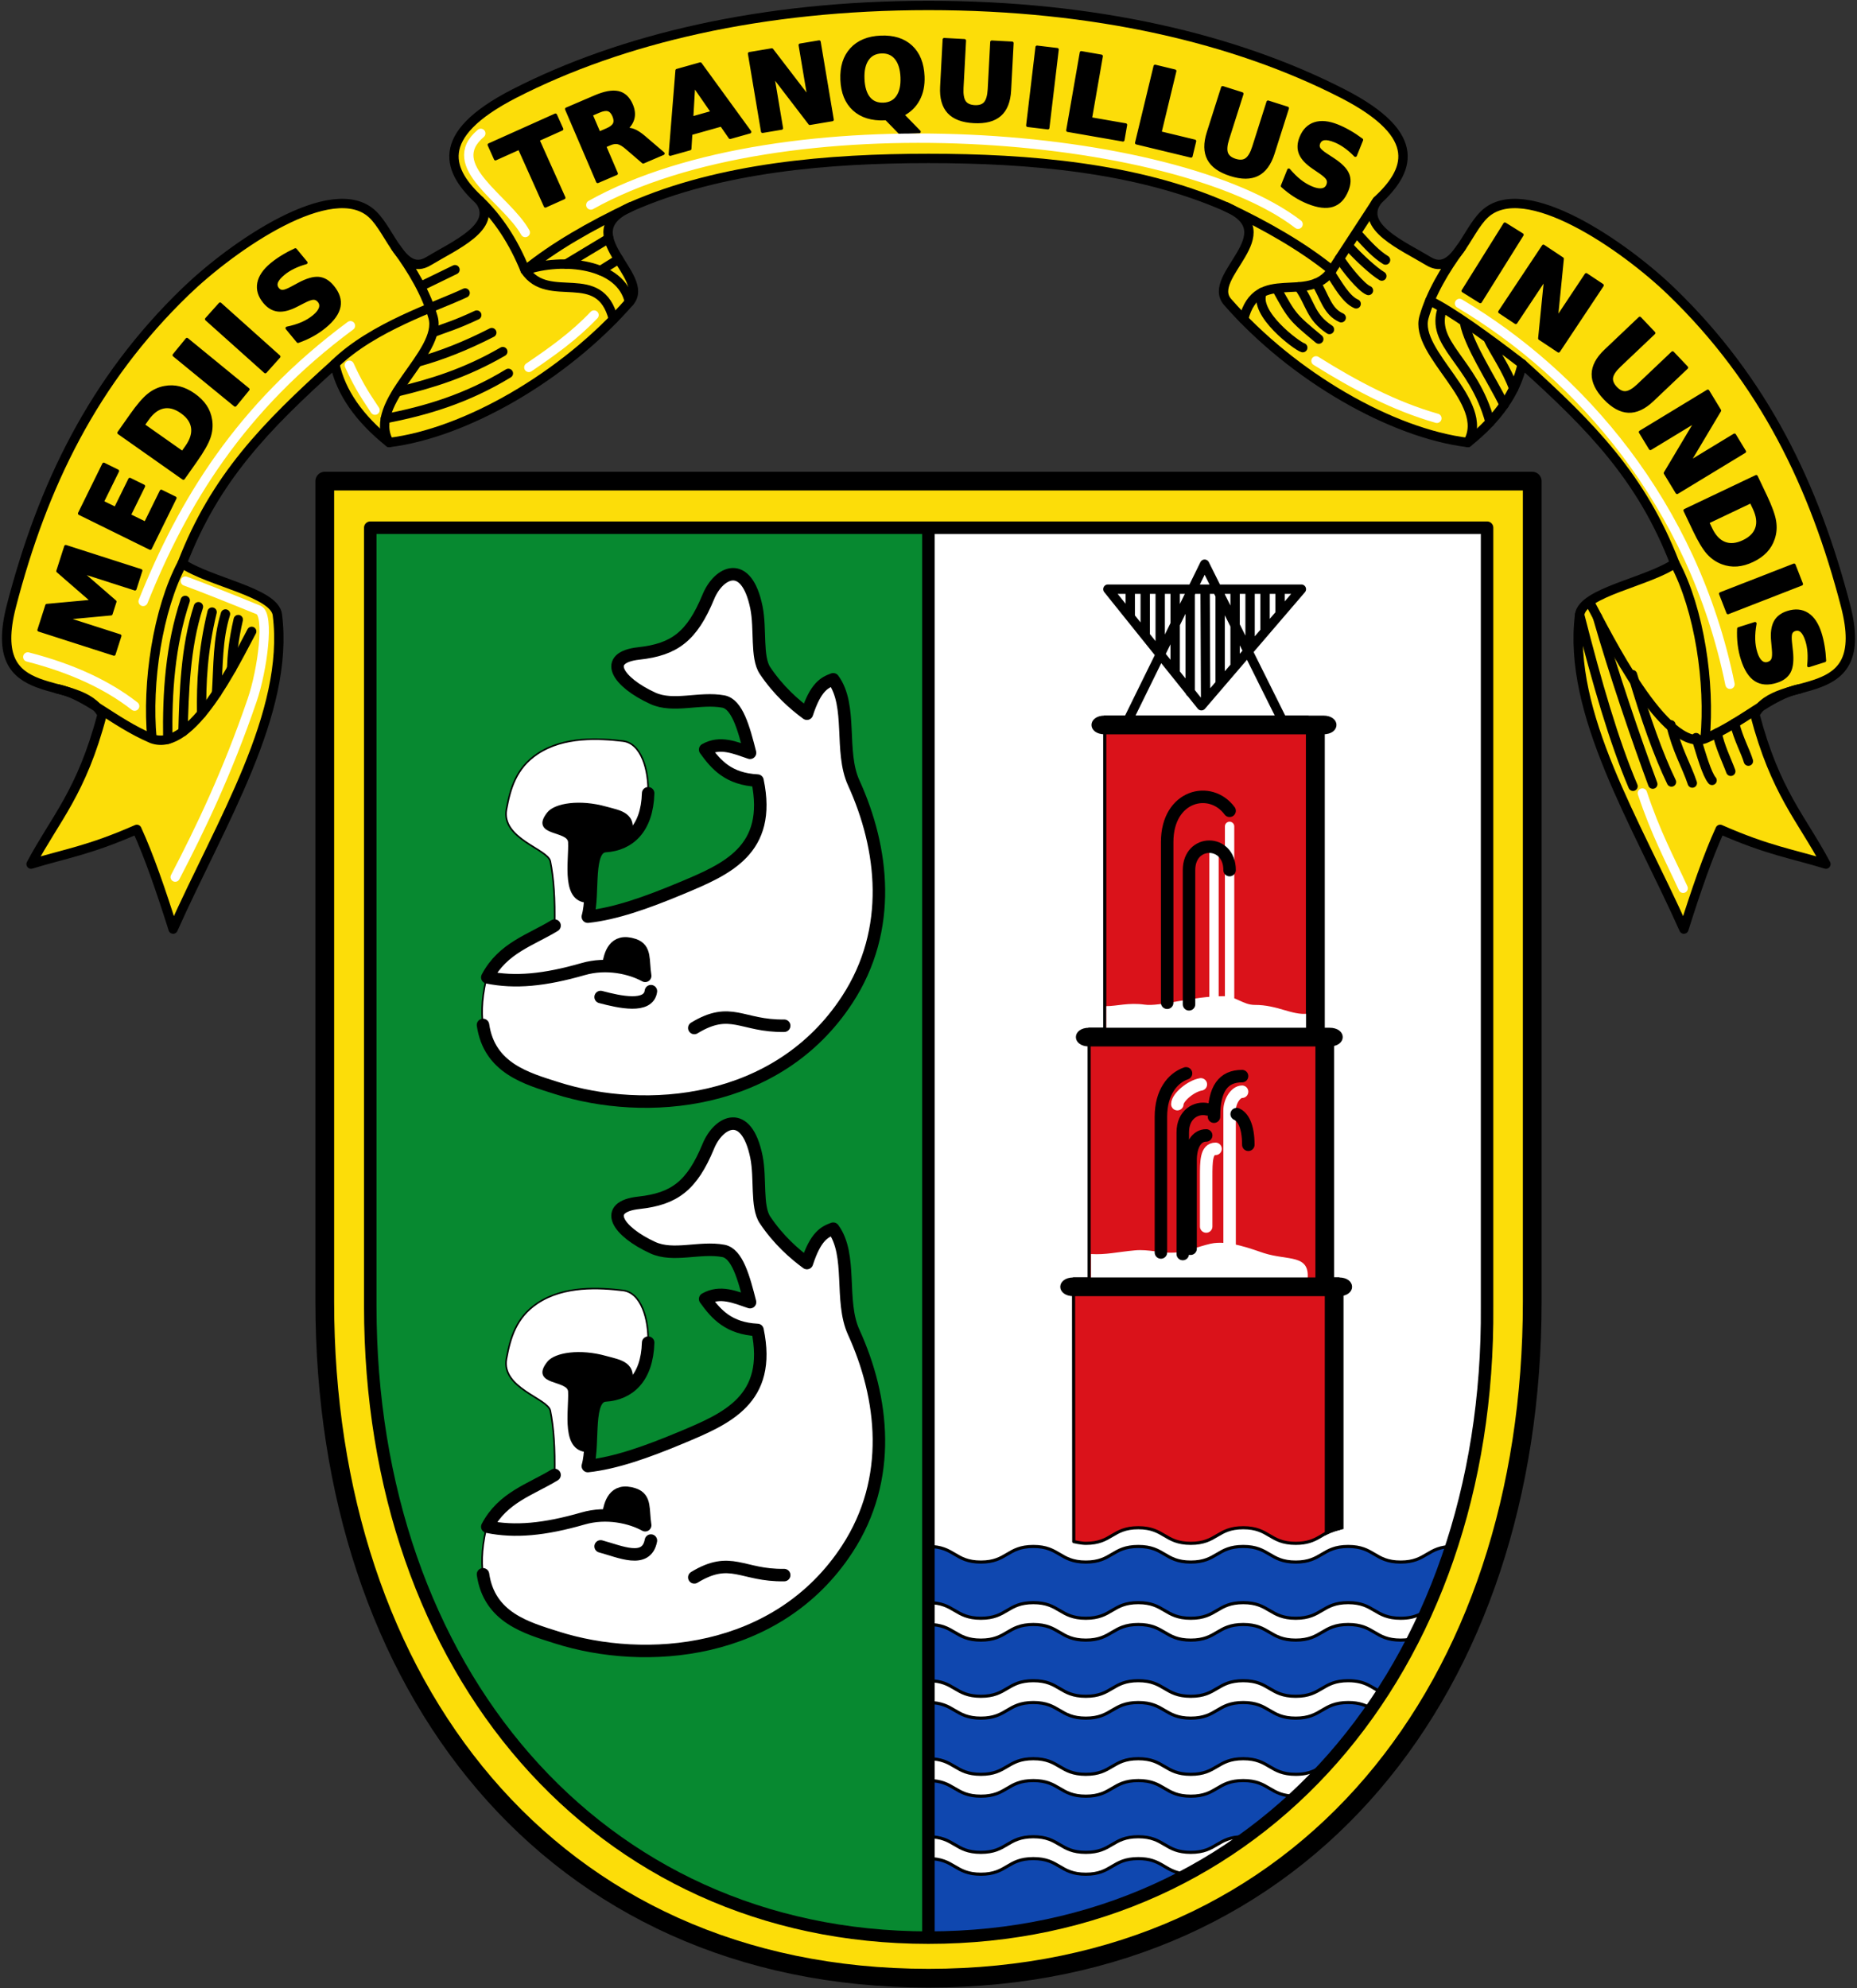 <svg xmlns="http://www.w3.org/2000/svg" height="637" width="595"><rect width="100%" height="100%" fill="#333333" stroke="none"/><path d="M104.06 154.134v262.902c0 122.757 72.089 216.714 193.44 216.714s193.44-93.957 193.44-216.714V154.134z" fill="#fcdd09" stroke="#000" stroke-width="6" stroke-linecap="round" stroke-linejoin="round"/><path d="M297.472 620.75c113.063-4.072 178.59-92.788 178.658-192.38l.178-259.315-178.836.695z" fill="#fff"/><path d="M297.472 620.75c-113.063-4.072-178.588-92.788-178.657-192.38l-.178-259.315 178.835.695z" fill="#078930"/><path d="M297.472 495.435c8.407 0 8.407 5 16.813 5 8.406 0 8.406-5 16.812-5 8.407 0 8.407 5 16.813 5 8.406 0 8.406-5 16.812-5 8.407 0 8.407 5 16.813 5 8.406 0 8.406-5 16.812-5 8.407 0 8.407 5 16.813 5 8.406 0 8.406-5 16.812-5s8.406 5 16.813 5c8.406 0 8.406-5 16.812-5-1.978 5.442-4.899 13.45-7.222 19.812-2.578 1.43-4.607 3.188-9.59 3.188-8.407 0-8.407-5-16.813-5-8.406 0-8.406 5-16.812 5s-8.406-5-16.813-5c-8.406 0-8.406 5-16.812 5s-8.406-5-16.813-5c-8.406 0-8.406 5-16.812 5s-8.406-5-16.813-5c-8.406 0-8.406 5-16.812 5s-8.406-5-16.813-5zM297.472 520.435c8.407 0 8.407 5 16.813 5 8.406 0 8.406-5 16.812-5 8.407 0 8.407 5 16.813 5 8.406 0 8.406-5 16.812-5 8.407 0 8.407 5 16.813 5 8.406 0 8.406-5 16.812-5 8.407 0 8.407 5 16.813 5 8.406 0 8.406-5 16.812-5s8.406 5 16.813 5c2.061 0 3.617-.3 4.915-.754-4.322 6.564-6.18 10.416-10.816 17.608-3.315-1.476-5.115-3.854-10.912-3.854-8.406 0-8.406 5-16.812 5s-8.406-5-16.813-5c-8.406 0-8.406 5-16.812 5s-8.406-5-16.813-5c-8.406 0-8.406 5-16.812 5s-8.406-5-16.813-5c-8.406 0-8.406 5-16.812 5s-8.406-5-16.813-5zM297.472 545.435c8.407 0 8.407 5 16.813 5 8.406 0 8.406-5 16.812-5 8.407 0 8.407 5 16.813 5 8.406 0 8.406-5 16.812-5 8.407 0 8.407 5 16.813 5 8.406 0 8.406-5 16.812-5 8.407 0 8.407 5 16.813 5 8.406 0 8.406-5 16.812-5 3.714 0 5.788.976 7.67 2.065-4.497 5.625-9.676 11.962-15.22 17.931-2.428 1.393-4.492 3.004-9.262 3.004-8.406 0-8.406-5-16.813-5-8.406 0-8.406 5-16.812 5s-8.406-5-16.813-5c-8.406 0-8.406 5-16.812 5s-8.406-5-16.813-5c-8.406 0-8.406 5-16.812 5s-8.406-5-16.813-5zM297.472 570.435c8.407 0 8.407 5 16.813 5 8.406 0 8.406-5 16.812-5 8.407 0 8.407 5 16.813 5 8.406 0 8.406-5 16.812-5 8.407 0 8.407 5 16.813 5 8.406 0 8.406-5 16.812-5 8.407 0 8.407 5 16.813 5-3.77 3.566-11.747 9.11-16.813 13-8.406 0-8.406 5-16.812 5s-8.406-5-16.813-5c-8.406 0-8.406 5-16.812 5s-8.406-5-16.813-5c-8.406 0-8.406 5-16.812 5s-8.406-5-16.813-5zM297.472 595.435c8.407 0 8.407 5 16.813 5 8.406 0 8.406-5 16.812-5 8.407 0 8.407 5 16.813 5 8.406 0 8.406-5 16.812-5 7.367 0 8.278 3.84 14.049 4.79-26.613 12.253-39.146 18.427-81.299 20.525z" fill="#0f47af" stroke="#000" stroke-linecap="round" stroke-linejoin="round"/><path d="M415.16 494.435c-8.406 0-8.406-5-16.813-5-8.406 0-8.406 5-16.812 5s-8.406-5-16.813-5c-8.406 0-8.406 5-16.812 5-1.505 0-3.87-.554-3.87-.554l-.068-84.131h5v-80h5v-100h65v100h5v80h5l.046 79.96c-5.596.949-6.553 4.725-13.858 4.725z" fill="#da121a" stroke="#000" stroke-linecap="round" stroke-linejoin="round"/><path d="M155.682 490.084c-5.814 26.324 10.525 30.62 22.593 34.474 28.475 9.095 70.894 5.862 93.193-28.312 14.704-22.533 11.654-48.425 2.054-69.49-4.574-10.037-.31-24.62-6.546-33.13-2.81 1.033-5.622 2.398-8.433 11.02-4.074-2.99-9.138-7.42-13.433-13.834-2.828-4.222-1.343-13.365-2.739-20.196-3.248-15.902-12.139-11.338-15.404-3.424-5.247 12.717-10.884 16.896-22.25 18.143-11.95 1.311-6.855 9.19 4.45 14.378 6.61 3.033 15.064-.368 22.592 1.027 4.438.822 6.536 8.462 8.558 16.43-4.792-1.632-9.585-3.751-14.377-1.026 3.526 4.915 7.534 9.455 16.773 9.927 4.664 22.326-9.84 28.398-24.646 34.574-10.936 4.561-20.84 8.064-29.723 9.025 2.127-7.542-.744-22.205 5.677-22.617 7.373-.474 13.312-5.43 13.651-16.916.223-7.529-2.199-16.038-8.09-16.732-7.51-.884-18.848-1.595-27.386 4.108-6.874 4.592-8.697 11.144-9.927 17.8-1.73 9.367 13.248 12.689 14.052 16.615 1.08 5.273 1.566 12.1 1.37 20.598-10.548 4.509-20.77 11.95-22.01 17.558z" fill="#fff" stroke="#000" stroke-width=".5"/><path d="M222.458 505.334c11.784-7.157 15.192-.51 28.804-.726m-42.702-11.07c-1.433 7.579-9.944 3.51-16.117 1.871m-14.753-22.883c-7.67 4.68-16.595 7.164-21.555 16.59 8.899 1.808 18.288.92 30.74-2.663 7.46-2.146 15.207-.383 19.85 2.179-.799-4.997.235-8.647-3.632-9.924-6.508-2.15-7.592 3.315-8.202 6.532m-40.131 19.114c2.012 13.902 14.071 17.188 23.515 20.204 28.475 9.095 70.894 5.862 93.193-28.312 14.704-22.533 11.654-48.425 2.054-69.49-4.574-10.037-.31-24.62-6.546-33.13-2.81 1.033-5.622 2.398-8.433 11.02-4.074-2.99-9.138-7.42-13.433-13.834-2.828-4.222-1.343-13.365-2.739-20.196-3.248-15.902-12.139-11.338-15.404-3.424-5.247 12.717-10.884 16.896-22.25 18.143-11.95 1.311-6.855 9.19 4.45 14.378 6.61 3.033 15.064-.368 22.592 1.027 4.438.822 6.536 8.462 8.558 16.43-4.792-1.632-9.585-3.751-14.377-1.026 3.526 4.915 7.534 9.455 16.773 9.927 4.664 22.326-9.84 28.398-24.646 34.574-10.936 4.561-20.84 8.064-29.723 9.025 2.127-7.542-.744-22.205 5.677-22.617 7.373-.474 13.312-5.43 13.651-16.916" fill="none" stroke="#000" stroke-width="4" stroke-linecap="round" stroke-linejoin="round"/><path d="M189.117 464.692c-9.153.653-6.288-12.639-6.598-18.904-.214-4.317-12.31-2.24-6.778-9.198 2.216-2.787 10.035-4.05 18.396-1.694 4.338 1.221 10.036 1.767 7.503 9.515-3.935 1.602-8.244.979-11.45 6.926z" stroke="#000"/><path d="M195.832 484.033l10.892 4.599c.022-4.04.523-8.282-3.63-9.924-5.737-2.268-9.876 1.146-7.262 5.325z"/><path d="M155.682 314.084c-5.814 26.324 10.525 30.62 22.593 34.474 28.475 9.095 70.894 5.862 93.193-28.312 14.704-22.533 11.654-48.425 2.054-69.49-4.574-10.037-.31-24.62-6.546-33.13-2.81 1.033-5.622 2.398-8.433 11.02-4.074-2.99-9.138-7.42-13.433-13.834-2.828-4.222-1.343-13.365-2.739-20.196-3.248-15.902-12.139-11.338-15.404-3.424-5.247 12.717-10.884 16.896-22.25 18.143-11.95 1.311-6.855 9.19 4.45 14.378 6.61 3.033 15.064-.368 22.592 1.027 4.438.822 6.536 8.462 8.558 16.43-4.792-1.632-9.585-3.751-14.377-1.026 3.526 4.915 7.534 9.455 16.773 9.927 4.664 22.326-9.84 28.398-24.646 34.574-10.936 4.561-20.84 8.064-29.723 9.025 2.127-7.542-.744-22.205 5.677-22.617 7.373-.474 13.312-5.43 13.651-16.916.223-7.529-2.199-16.038-8.09-16.732-7.51-.884-18.848-1.595-27.386 4.108-6.874 4.592-8.697 11.144-9.927 17.8-1.73 9.367 13.248 12.689 14.052 16.615 1.08 5.273 1.566 12.1 1.37 20.598-10.548 4.509-20.77 11.95-22.01 17.558z" fill="#fff" stroke="#000" stroke-width=".5"/><path d="M222.458 329.334c11.784-7.157 15.192-.51 28.804-.726m-42.702-11.07c-.748 5.525-9.944 3.51-16.117 1.871m-14.753-22.883c-7.67 4.68-16.595 7.164-21.555 16.59 8.899 1.808 18.288.92 30.74-2.663 7.46-2.146 15.207-.383 19.85 2.179-.799-4.997.235-8.647-3.632-9.924-6.508-2.15-7.592 3.315-8.202 6.532m-40.131 19.114c2.012 13.902 14.071 17.188 23.515 20.204 28.475 9.095 70.894 5.862 93.193-28.312 14.704-22.533 11.654-48.425 2.054-69.49-4.574-10.037-.31-24.62-6.546-33.13-2.81 1.033-5.622 2.398-8.433 11.02-4.074-2.99-9.138-7.42-13.433-13.834-2.828-4.222-1.343-13.365-2.739-20.196-3.248-15.902-12.139-11.338-15.404-3.424-5.247 12.717-10.884 16.896-22.25 18.143-11.95 1.311-6.855 9.19 4.45 14.378 6.61 3.033 15.064-.368 22.592 1.027 4.438.822 6.536 8.462 8.558 16.43-4.792-1.632-9.585-3.751-14.377-1.026 3.526 4.915 7.534 9.455 16.773 9.927 4.664 22.326-9.84 28.398-24.646 34.574-10.936 4.561-20.84 8.064-29.723 9.025 2.127-7.542-.744-22.205 5.677-22.617 7.373-.474 13.312-5.43 13.651-16.916" fill="none" stroke="#000" stroke-width="4" stroke-linecap="round" stroke-linejoin="round"/><path d="M189.117 288.692c-9.153.652-6.288-12.639-6.598-18.904-.214-4.317-12.31-2.24-6.778-9.198 2.216-2.787 10.035-4.05 18.396-1.694 4.338 1.221 10.036 1.767 7.503 9.515-3.935 1.602-8.244.979-11.45 6.926z" stroke="#000"/><path d="M195.832 308.033l10.892 4.599c.022-4.04.523-8.282-3.63-9.924-5.737-2.268-9.876 1.146-7.262 5.325z"/><path d="M353.972 234.75h70c5 0 5-5 0-5h-70c-5 0-5 5 0 5z" stroke="#000"/><path d="M349.572 409.75h69.4c.708-8.011-6.221-5.836-13.973-8.288-3.26-1.032-11.339-4.366-17.198-3-3.871.902-7.99 2.642-11.5 2.838-4.433.249-8.2-1.148-12.677-.728-5.92.554-9.181 1.463-14.052 1.178M354.472 329.75h64.5v-5c-4.948.588-9.708-2.836-16.876-2.807-3.816.015-6.114-2.807-9.958-2.807-10.236 0-20.41 3.42-25.394 2.717-5.135-.724-8.86.485-12.272.476" fill="#fff"/><path d="M421.972 334.75h5v75h-5z" stroke="#000"/><path d="M424.972 414.75h5v74.7c-1.72.414-3.51 1.007-5 1.7v-76.4" stroke="#000100"/><path d="M388.972 271.75v53M393.972 264.75v60" fill="#fff" stroke="#fff" stroke-width="3" stroke-linecap="round"/><path d="M393.972 278.75c0-10-13-10-13 0v43m-7-.5v-51.5c0-15 13.826-18.337 20-10" fill="none" stroke="#000" stroke-width="4" stroke-linecap="round" stroke-linejoin="round"/><path d="M425.972 329.75c5 0 5 5 0 5h-77c-5 0-5-5 0-5z" stroke="#000"/><path d="M418.972 234.75h5v95s-5 1.924-5 0v-95" stroke="#000"/><path d="M389.472 368.05c-3 0-3 4-3 9v15.878m-1.711-45.529c-3.199.523-7.536 4.206-7.531 6.337m20.742-3.986c-2 0-4 3-4 6v44" fill="none" stroke="#fff" stroke-width="4" stroke-linecap="round" stroke-linejoin="round"/><path d="M386.472 363.75c-3 0-5 3-5 8v28.3m16.5-55.3c-6 0-9 4-9 13m7.27-.827c2.018.861 3.73 3.827 3.73 9.827m-13.06-11.334c-3.65-.855-7.94 1.59-7.94 7.334v39m-7-.5v-43.5c0-7.711 3.654-12.34 8.044-13.885" fill="none" stroke="#000" stroke-width="4" stroke-linecap="round" stroke-linejoin="round"/><path d="M343.972 414.75h85c5 0 5-5 0-5h-85c-5 0-5 5 0 5z" stroke="#000"/><path d="M395.738 188.996v24.026m-4.8-24.026v30.026m-4.8-30.126l.152 35.531m-4.951-35.53v32.84m-4.8-32.84v26.235m23.999-26.236v18.899m4.8-18.899v12.757m4.8-12.757v7.2m-43.198-7.2v14.4m4.8-14.4v20.69m-9.6-20.69v8.8m54.832-8.946h-62l29.967 37.344 32.033-37.344m-55.432 41.744l24.432-49.744 24.765 49.744" fill="none" stroke="#000" stroke-width="3" stroke-linecap="round" stroke-linejoin="round"/><path d="M297.472 620.75v-451" fill="none" stroke="#000" stroke-width="4"/><path d="M118.637 169.055v249.39c0 116.542 72.835 202.305 178.835 202.305 106 0 179.935-85.766 179-202.305v-249.39z" fill="none" stroke="#000" stroke-width="4" stroke-linecap="round" stroke-linejoin="round"/><path d="M168.972 69.75c80-40 175-40 265 0" fill="none"/><path d="M430.124 29.937c26.705 13.682 21.146 25.118 11.134 34.372-5.966 8.392 8.256 14.392 16.46 19.365 8.306 5.034 12.017-9.427 17.912-15.008 12.802-12.12 44.914 10.248 59.878 24.69 29.669 28.634 45.867 62.362 55.825 100.695 8.661 33.342-21.613 20.967-29.047 34.856 6.575 25.06 15.015 33.34 22.753 47.927-10.772-3.32-18.493-4.35-33.888-11.135-3.872 8.436-7.745 19.66-11.618 31.951-15.213-34.108-37.384-69.12-33.404-100.694.911-7.226 21.785-10.497 30.5-16.46-10.564-27.417-26.715-43.91-48.896-63.903-1.936 9.037-7.746 17.428-17.428 25.174-24.21-2.964-55.916-20.949-76.973-45.022-7.231-8.267 18.932-21.961-.485-30.5-28.644-12.595-63.394-15.49-95.347-15.49-31.953 0-66.703 2.895-95.347 15.49-19.417 8.539 6.746 22.233-.485 30.5-21.057 24.073-52.762 42.058-76.973 45.022-9.682-7.746-15.492-16.137-17.428-25.174-22.181 19.994-38.332 36.486-48.895 63.903 8.714 5.963 29.588 9.234 30.499 16.46 3.98 31.574-18.191 66.586-33.404 100.694-3.873-12.29-7.746-23.515-11.618-31.95-15.395 6.785-23.116 7.815-33.888 11.134 7.738-14.587 16.178-22.867 22.753-47.927-7.434-13.889-37.708-1.514-29.047-34.856 9.958-38.333 26.156-72.06 55.825-100.695 14.964-14.442 47.075-36.81 59.878-24.69 5.895 5.581 9.606 20.042 17.912 15.008 8.204-4.973 22.426-10.973 16.46-19.365-10.012-9.254-15.571-20.69 11.134-34.372C199.018 12.447 244.095 1.75 297.5 1.75s98.482 10.696 132.624 28.187z" fill="#fcdd09" stroke="#000" stroke-width="3" stroke-linecap="round" stroke-linejoin="round"/><path d="M156.729 46.398l21.25-9.534 2.017 4.494-7.645 3.43 8.329 18.564-5.946 2.667-8.329-18.563-7.66 3.436zM194.459 41.587q1.882-.807 2.391-1.854.524-1.054-.163-2.656-.68-1.587-1.798-1.918-1.103-.337-2.985.47l-2.52 1.08 2.555 5.959zm-.746 5.219l3.769 8.79-5.99 2.568-9.959-23.227 9.148-3.922q4.59-1.968 7.38-1.342 2.808.62 4.236 3.95.987 2.302.5 4.26-.47 1.951-2.41 3.612 1.349-.247 2.74.335 1.4.56 3.257 2.14l6.08 5.202-6.38 2.735-5.305-4.558q-1.603-1.375-2.763-1.633-1.145-.264-2.607.363zM231.155 40.034l-9.81 2.76-.3 4.867-6.307 1.774 2.168-26.862 7.48-2.104 15.854 21.793-6.306 1.774zm-9.515-2.194l6.665-1.875-6.047-8.744zM240.13 17.172l7.177-1.206 11.936 15.57-2.871-17.093 6.093-1.024 4.187 24.923-7.178 1.206-11.936-15.57 2.871 17.093-6.093 1.024zM283.984 38.04l-.507.021q-6.241.26-9.852-3.046-3.61-3.305-3.867-9.461-.255-6.14 3.05-9.767 3.322-3.629 9.393-3.881 6.14-.256 9.7 3.052 3.576 3.307 3.835 9.514.177 4.262-1.521 7.416-1.682 3.153-5.033 4.852l5.327 5.47-6.207.259zm-1.586-21.416q-2.977.124-4.526 2.391t-1.383 6.258q.17 4.06 1.866 6.157 1.696 2.081 4.74 1.954 2.994-.124 4.543-2.391t1.383-6.242q-.166-3.99-1.898-6.121-1.732-2.13-4.725-2.006zM302.523 12.659l6.508.345-.803 15.129q-.166 3.127.777 4.533.96 1.39 3.276 1.513 2.333.123 3.418-1.158 1.102-1.298 1.268-4.425l.803-15.128 6.507.345-.802 15.128q-.284 5.358-3.11 7.836-2.827 2.477-8.338 2.185-5.493-.291-8.042-3.054-2.549-2.762-2.265-8.12zM332.265 15.096l6.471.77-2.985 25.095-6.472-.77zM346.455 16.873l6.42 1.118-3.492 20.045L360.656 40l-.845 4.852-17.693-3.082zM370.097 21.22l6.335 1.529-4.775 19.778 11.123 2.685L381.624 50l-17.458-4.215zM391.733 28.068l6.21 1.974-4.589 14.438q-.949 2.984-.39 4.582.578 1.588 2.788 2.29 2.226.708 3.6-.259 1.394-.978 2.342-3.962l4.59-14.438 6.21 1.974-4.59 14.438q-1.625 5.114-4.984 6.799-3.36 1.685-8.619.013-5.243-1.666-7.013-4.982-1.77-3.316-.145-8.43zM436.265 44.808l-1.991 4.964q-1.586-1.64-3.247-2.817-1.662-1.177-3.296-1.832-2.168-.87-3.444-.69-1.277.182-1.78 1.439-.379.942.098 1.754.499.802 2.186 1.916l2.368 1.552q3.597 2.355 4.604 4.62 1.006 2.264-.179 5.217-1.557 3.88-4.629 4.855-3.05.965-7.778-.932-2.231-.895-4.307-2.22-2.077-1.326-3.99-3.06l2.05-5.106q1.767 2.095 3.61 3.546 1.866 1.442 3.814 2.223 1.98.794 3.297.557 1.317-.238 1.809-1.463.44-1.1-.042-1.987-.468-.88-2.415-2.209l-2.133-1.457q-3.216-2.166-4.188-4.471-.957-2.299.165-5.095 1.406-3.504 4.424-4.481 3.019-.978 7.26.724 1.933.775 3.855 1.893 1.93 1.102 3.88 2.56zM12.47 201.856l2.535-7.897 14.637-1.346-11.108-9.646 2.53-7.881 24.063 7.725-1.883 5.867-17.6-5.65 11.194 9.709-1.263 3.932-14.754 1.38 17.6 5.65-1.889 5.882zM25.475 164.495l7.768-15.779 4.42 2.176-4.89 9.932 4.222 2.078 4.598-9.34 4.419 2.176-4.598 9.34 5.194 2.557 5.054-10.266 4.419 2.175-7.932 16.113zM45.87 136.166l12.608 8.878 1.345-1.91q2.3-3.266 1.889-6.123-.402-2.87-3.488-5.043-3.073-2.164-5.887-1.578-2.813.586-5.123 3.866zm-7.78 2.493l3.956-5.62q3.314-4.705 5.61-6.525 2.291-1.844 5.056-2.36 2.422-.47 4.745.111 2.324.58 4.636 2.208 2.339 1.647 3.683 3.65 1.33 1.991 1.704 4.429.436 2.791-.523 5.594-.973 2.793-4.247 7.443l-3.957 5.62zM55.781 113.782l4.128-5.044 19.558 16.005-4.127 5.044zM66.174 102.248l4.346-4.857 18.833 16.853-4.346 4.857zM94.637 80.02l3.41 4.122q-2.198.61-4.026 1.507-1.828.897-3.185 2.02-1.8 1.488-2.25 2.696-.451 1.208.412 2.251.648.783 1.588.752.943-.056 2.728-1.005l2.495-1.34q3.787-2.034 6.257-1.837 2.47.198 4.499 2.65 2.665 3.22 2.053 6.385-.609 3.14-4.534 6.388-1.852 1.533-4.009 2.724-2.156 1.19-4.593 2.042l-3.507-4.238q2.685-.552 4.84-1.479 2.158-.95 3.775-2.288 1.644-1.36 2.064-2.63.421-1.271-.42-2.288-.756-.913-1.766-.913-.997-.01-3.094 1.067l-2.3 1.177q-3.439 1.791-5.928 1.544-2.477-.258-4.397-2.58-2.407-2.908-1.823-6.027.583-3.119 4.104-6.032 1.604-1.327 3.505-2.482 1.89-1.168 4.102-2.186zM525.41 101.956l4.485 4.728-10.99 10.427q-2.272 2.156-2.555 3.824-.26 1.67 1.337 3.352 1.607 1.695 3.277 1.511 1.693-.183 3.964-2.338l10.99-10.427 4.486 4.727-10.99 10.428q-3.893 3.693-7.649 3.546-3.755-.146-7.554-4.15-3.786-3.99-3.735-7.749.05-3.758 3.944-7.451zM547.197 125.304l3.778 6.222-10.046 16.853 14.816-8.996 3.207 5.28-21.602 13.117-3.778-6.222 10.046-16.852-14.816 8.996-3.207-5.281zM561.06 160.678l-13.926 6.622 1.003 2.11q1.716 3.608 4.406 4.653 2.697 1.06 6.106-.561 3.393-1.614 4.265-4.353.872-2.739-.85-6.362zm1.65-8l2.951 6.205q2.472 5.198 2.93 8.092.48 2.901-.429 5.564-.78 2.34-2.427 4.078-1.647 1.74-4.2 2.954-2.584 1.228-4.988 1.415-2.388.18-4.695-.69-2.646-.992-4.616-3.204-1.955-2.219-4.398-7.355l-2.951-6.206zM574.835 181.042l2.366 6.072-23.548 9.175-2.366-6.073zM584.617 211.647l-5.099 1.616q.259-2.266.112-4.297-.146-2.031-.678-3.71-.706-2.226-1.657-3.097-.95-.87-2.241-.461-.969.307-1.292 1.19-.303.895-.091 2.906l.306 2.815q.467 4.274-.642 6.49t-4.142 3.177q-3.986 1.263-6.69-.49-2.683-1.742-4.223-6.599-.726-2.291-1.022-4.736-.296-2.446-.172-5.025l5.244-1.662q-.495 2.696-.444 5.042.073 2.356.707 4.357.644 2.033 1.665 2.9 1.02.866 2.279.467 1.13-.358 1.507-1.295.383-.92.171-3.268l-.23-2.573q-.37-3.86.792-6.075 1.168-2.2 4.04-3.11 3.598-1.14 6.27.57 2.674 1.71 4.055 6.066.629 1.985.987 4.18.374 2.19.488 4.622zM482.176 71.761l5.527 3.453-13.39 21.434-5.527-3.453zM494.518 78.867l6.06 4.03-1.943 19.523 9.598-14.434 5.144 3.42-13.992 21.046-6.062-4.03 1.944-19.524-9.597 14.434-5.145-3.42z" style="line-height:1.25;-inkscape-font-specification:'Dingbats Bold'" font-weight="700" font-size="34.667" font-family="Dingbats" letter-spacing="0" word-spacing="0" stroke="#000" stroke-linecap="round" stroke-linejoin="round"/><path d="M126.766 79.225c5.54 7.453 9.853 15.015 11.968 22.36 3.351 11.639-21.666 27.216-14.04 40.182M107.267 116.593c12.181-11.904 32.35-18.298 41.758-22.732M153.742 64.31c5.768 5.568 10.69 12.828 14.523 22.268 7.576 11.256 23.892-1.627 28.283 15.692" fill="none" stroke="#000" stroke-width="3" stroke-linecap="round" stroke-linejoin="round"/><path d="M202.153 66.246c-13.094 6.178-24.663 12.864-33.888 20.332 11.96-4.136 30.75-2.246 33.403 10.167M58.372 180.496c-7.86 14.81-11.364 38.256-9.682 56.157 12.8 4.67 26.764-24.783 31.95-34.372M18.326 220.662c9.43 1.878 17.707 10.57 30.364 15.99M468.234 79.225c-5.54 7.453-9.853 15.015-11.968 22.36-3.351 11.639 21.666 27.216 14.04 40.182M441.258 64.31l-14.523 22.268c-7.576 11.256-23.892-1.627-28.283 15.692" fill="none" stroke="#000" stroke-width="3" stroke-linecap="round" stroke-linejoin="round"/><path d="M392.847 66.246c13.094 6.178 24.663 12.864 33.888 20.332v0M536.628 180.496c7.86 14.81 11.364 38.256 9.682 56.157-12.8 4.67-31.556-33.683-36.743-43.273M576.674 220.662c-9.43 1.878-17.707 10.57-30.364 15.99" fill="none" stroke="#000" stroke-width="3" stroke-linecap="round" stroke-linejoin="round"/><path d="M487.733 116.593c-11.72-8.978-22.415-16.726-29.604-20.267m97.635 135.388c1.334 5.246 3.545 9.094 4.439 12.134m-9.99-9.028c.754 4.165 3.14 8.988 4.342 12.28m-11.126-10.783c1.712 5.525 3.423 11.663 5.135 13.693m-13.18-17.8c1.94 8.21 4.907 12.872 6.847 18.656m-19.17-34.745c4.165 14.074 8.33 25.803 12.495 34.402m-23.727-52.87c5.192 18.1 12.545 39.552 17.736 53.555m-23.436-54.252c5.618 22.028 11.031 40.636 17.103 54.937m-46.295-143.096c1.614 3.51 5.771 9.342 8.064 15.64m-15.75-20.993c1.37 7.11 8.58 17.943 12.682 26.207M462.21 98.554c-4.252 11.926 9.798 16.653 15.214 36.666m-60.013-23.845c-1.801-.496-15.935-10.95-13.002-17.7m18.137 14.961c-8.503-7.045-8.568-7.25-13.476-16.092m7.063-.66c3.941 5.485 3.624 9.548 9.836 13.671m-4.235-14.852c2.664 4.258 3.521 9.098 8 11.087m-3.643-14.588c2.539 3.85 5.157 8.738 8.436 10.138m-5.316-14.558c1.835 3.077 7.01 9.422 9.253 10.279m-6.061-13.86c3.037 3.329 7.747 7.711 10.34 9.239m-7.456-13.149c2.988 3.25 5.574 6.132 8.654 8.014m-245.73-.26l-5.819 3.641m2.67-10.313l-13.657 8.238m-18.52 35c-13.47 8.204-26.509 12.026-39.415 14.498m37.626-21.466c-12.067 7-23.048 10.295-33.82 12.872m30.286-18.956c-8.364 4.294-16.16 7.335-23.499 9.365m18.69-14.989c-7.16 3.34-9.52 3.86-13.776 5.495m6.803-20.028l-10.83 5.271m-67 104.422c-3.01 12.427-3.482 22.765-3.343 32.492m11.73-30.096c-1.527 6.608-1.964 11.398-2.133 15.743M72.24 196.7c-2.546 8.24-2.276 16.315-2.85 25.407m-5.816-27.736c-4.237 13.024-4.6 27.761-4.937 40.026m.707-42.04c-4.854 14.573-5.805 29.62-5.582 44.495" fill="none" stroke="#000" stroke-width="3" stroke-linecap="round" stroke-linejoin="round"/><path d="M526.228 254.069c4.357 13.066 8.714 21.008 13.07 30.499M467.65 97.218c38.05 22.592 74.807 63.867 86.656 121.995m-132.646-103.6c12.371 7.747 25.074 14.501 38.729 18.397M189.302 65.672c60.924-34.056 187.294-24.083 226.614 6.162M154.043 42.737c-12.264 10.373 8.15 20.857 14.26 31.752M59.393 186.168c4.1 1.455 15.479 5.981 23.448 9.242 3.611 1.478 1.25 19.248-2.042 28.866-7.98 23.316-16.645 41.315-24.659 56.714M190.33 100.93c-6.386 6.741-13.599 11.828-20.882 16.774m-57.167-13.35c-35.403 26.255-53.687 56.619-66.41 88.318m-36.97 17.8c14.783 3.804 25.835 9.206 34.232 15.747m68.806-109.2c3.436 7.587 6.068 11.034 8.215 14.378" fill="none" stroke="#fff" stroke-width="3" stroke-linecap="round" stroke-linejoin="round"/></svg>
